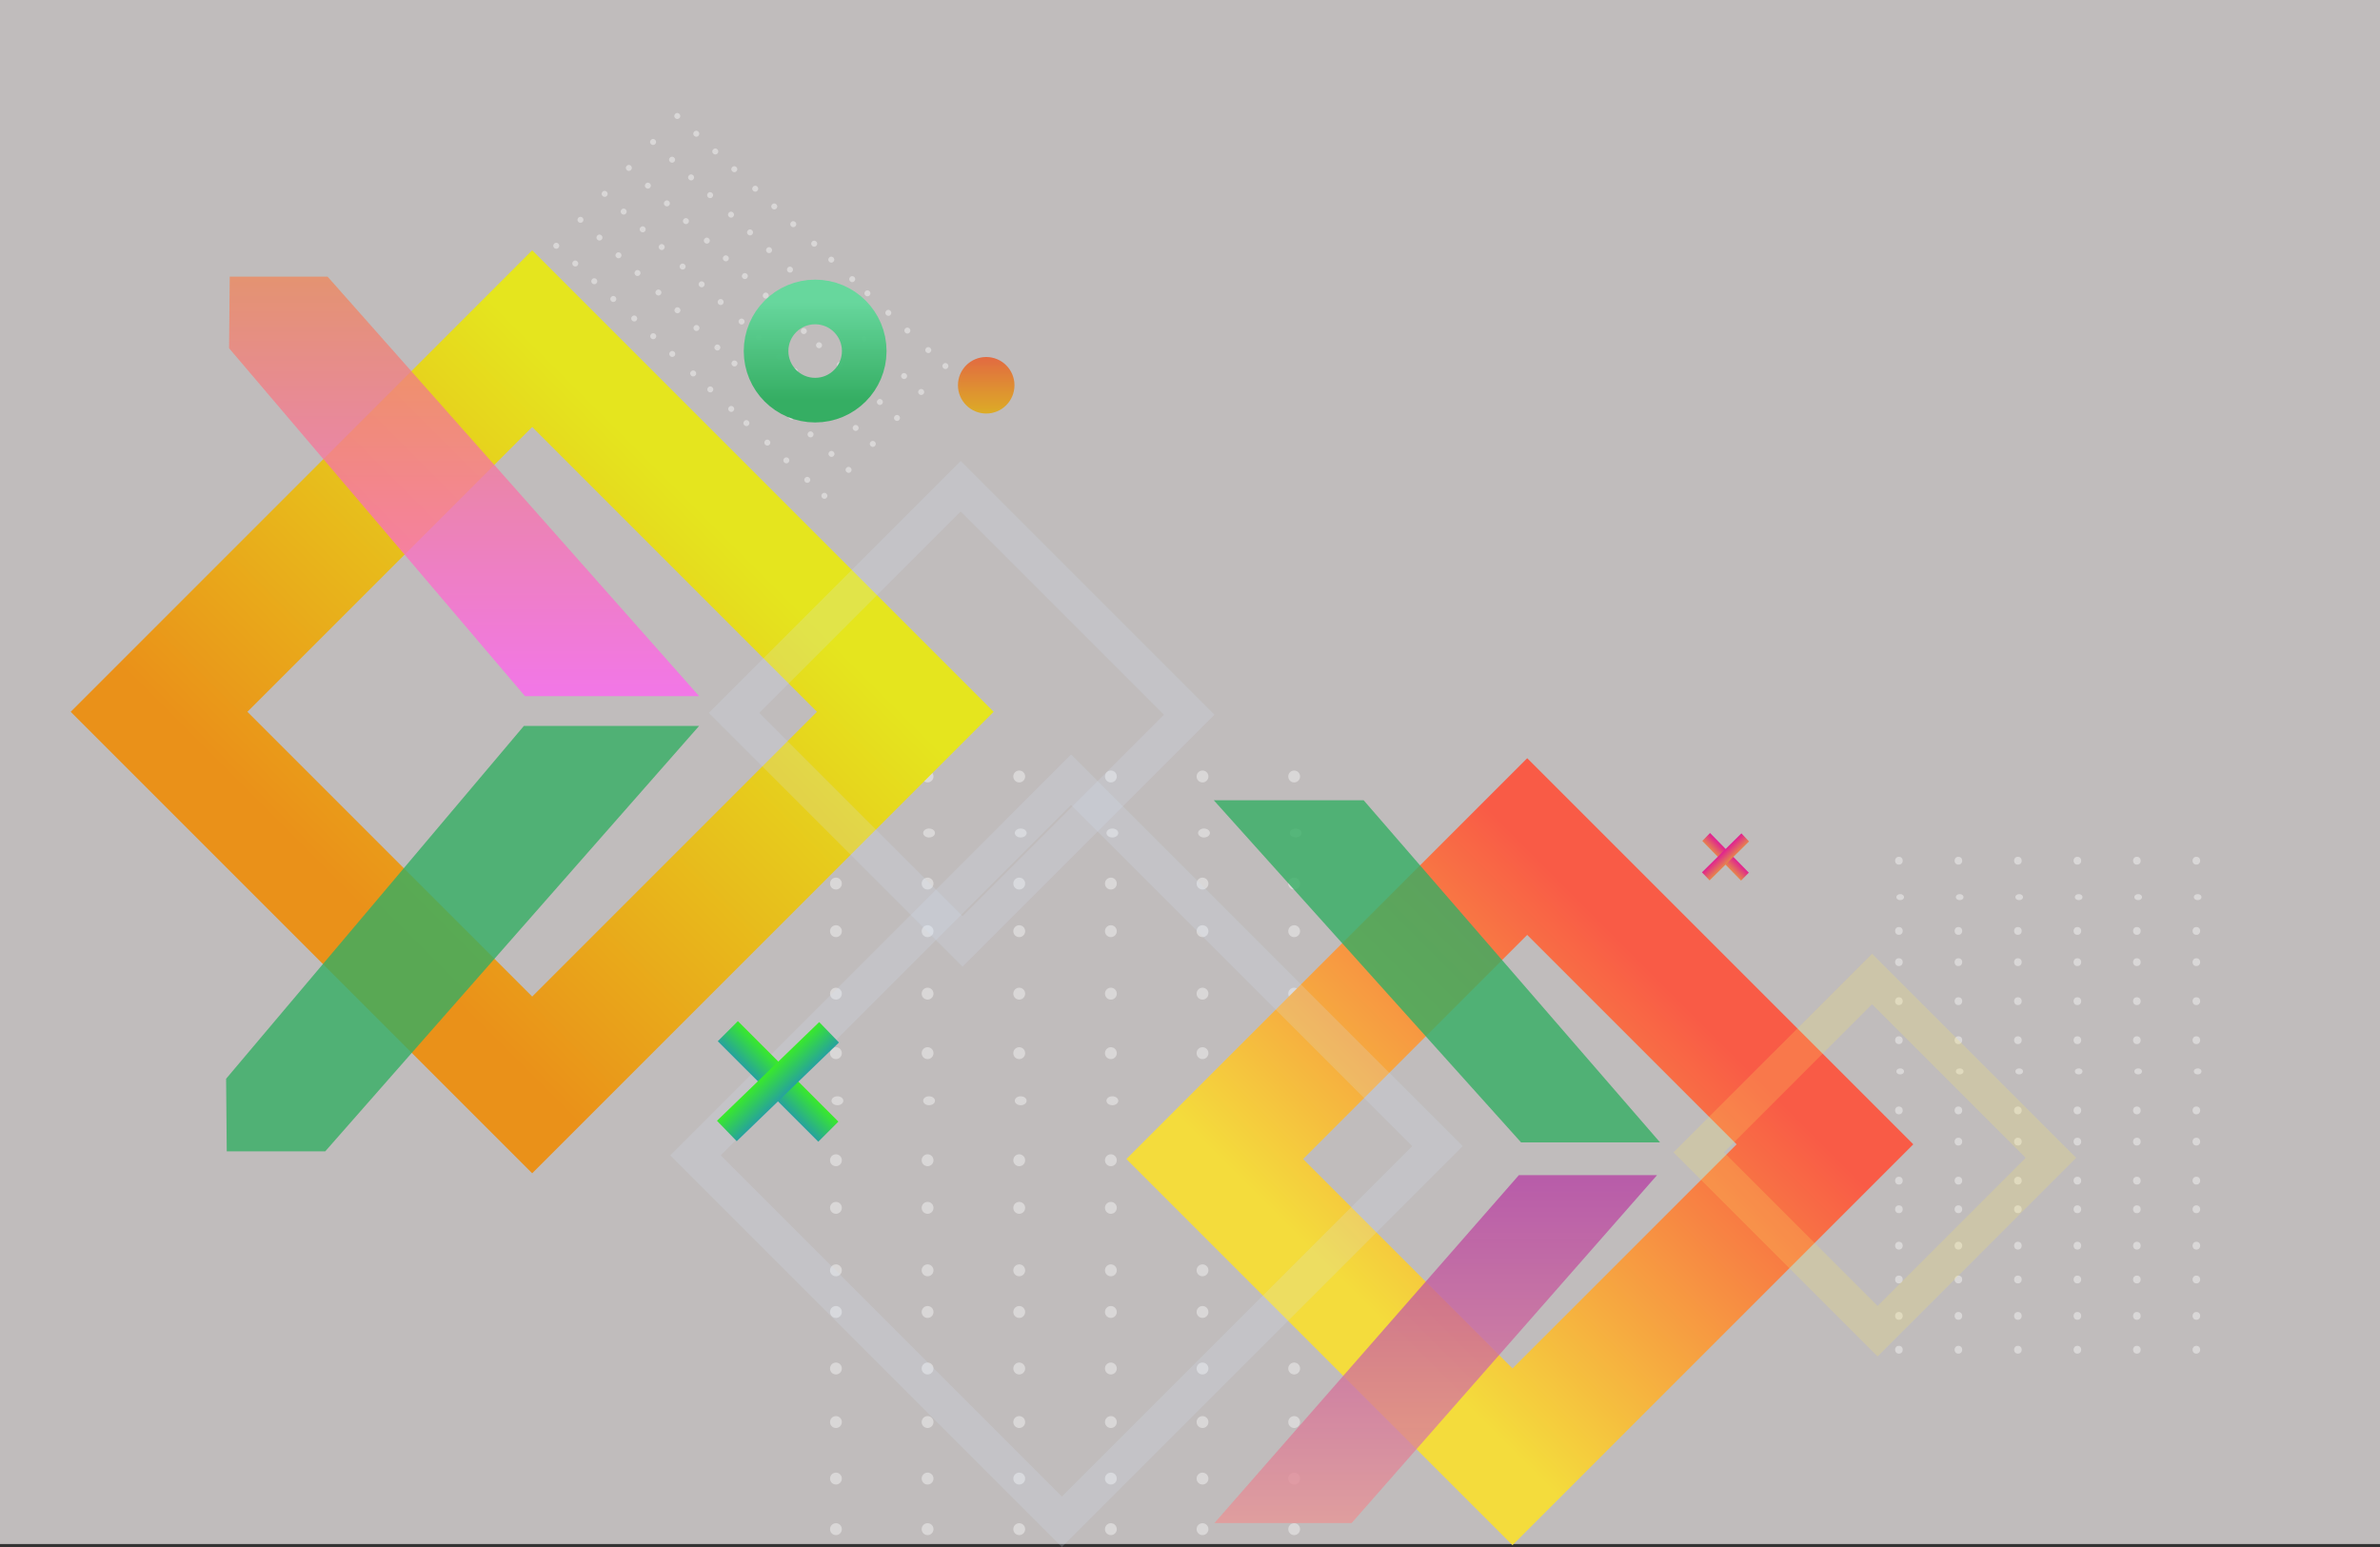 <?xml version="1.0" encoding="UTF-8"?>
<svg width="800px" height="520px" viewBox="0 0 800 520" version="1.1" xmlns="http://www.w3.org/2000/svg" xmlns:xlink="http://www.w3.org/1999/xlink">
    <rect x="0" y="0" width="800" height="520" fill="#333333" stroke="none"/>
    <title>personal_design_grey</title>
    <defs>
        <linearGradient x1="50%" y1="0%" x2="50%" y2="99.377%" id="linearGradient-1">
            <stop stop-color="#65D79C" stop-opacity="0.981" offset="0%"></stop>
            <stop stop-color="#35AE63" offset="100%"></stop>
        </linearGradient>
        <linearGradient x1="50%" y1="0%" x2="50%" y2="100%" id="linearGradient-2">
            <stop stop-color="#E26A41" offset="0%"></stop>
            <stop stop-color="#DCAC26" offset="100%"></stop>
        </linearGradient>
        <linearGradient x1="50%" y1="0%" x2="50%" y2="99.416%" id="linearGradient-3">
            <stop stop-color="#E5E51E" offset="0%"></stop>
            <stop stop-color="#EA9119" offset="100%"></stop>
        </linearGradient>
        <linearGradient x1="50%" y1="0%" x2="50%" y2="99.293%" id="linearGradient-4">
            <stop stop-color="#F95B46" offset="0%"></stop>
            <stop stop-color="#F6AA40" offset="61.637%"></stop>
            <stop stop-color="#F4DC3C" offset="100%"></stop>
        </linearGradient>
        <linearGradient x1="50%" y1="0%" x2="50%" y2="99.701%" id="linearGradient-5">
            <stop stop-color="#ED885E" offset="0%"></stop>
            <stop stop-color="#FF65F1" offset="100%"></stop>
        </linearGradient>
        <linearGradient x1="50%" y1="0%" x2="50%" y2="100%" id="linearGradient-6">
            <stop stop-color="#B542A4" stop-opacity="0.991" offset="0%"></stop>
            <stop stop-color="#E89696" offset="100%"></stop>
        </linearGradient>
        <linearGradient x1="50%" y1="0%" x2="50%" y2="100%" id="linearGradient-7">
            <stop stop-color="#39EA2A" offset="0%"></stop>
            <stop stop-color="#26A29D" offset="100%"></stop>
        </linearGradient>
        <linearGradient x1="50%" y1="0%" x2="50%" y2="100%" id="linearGradient-8">
            <stop stop-color="#39EA2A" offset="0%"></stop>
            <stop stop-color="#26A29D" offset="100%"></stop>
        </linearGradient>
        <linearGradient x1="50%" y1="0%" x2="50%" y2="100%" id="linearGradient-9">
            <stop stop-color="#DF1E94" offset="0%"></stop>
            <stop stop-color="#E6864B" offset="100%"></stop>
        </linearGradient>
        <linearGradient x1="50%" y1="0%" x2="50%" y2="100%" id="linearGradient-10">
            <stop stop-color="#DF1E94" offset="0%"></stop>
            <stop stop-color="#E6864B" offset="100%"></stop>
        </linearGradient>
    </defs>
    <g id="personal_design_grey" stroke="none" stroke-width="1" fill="none" fill-rule="evenodd">
        <g id="Group-2">
            <rect id="Rectangle" fill="#C0BCBC" x="0" y="0" width="800" height="519"></rect>
            <g id="ovals" opacity="0.402" transform="translate(252.379, 102.825) rotate(43) translate(-252.379, -102.825) translate(189.886, 72.234)" fill="#FFFFFF">
                <g id="Group-4" transform="translate(0, 0)">
                    <g id="White-oval" transform="translate(0, 0)">
                        <ellipse id="Oval" cx="0.874" cy="0.77" rx="1" ry="1"></ellipse>
                    </g>
                    <g id="White-oval-Copy" transform="translate(0, 11.928)">
                        <ellipse id="Oval" cx="0.874" cy="0.77" rx="1" ry="1"></ellipse>
                    </g>
                    <g id="White-oval-Copy-2" transform="translate(0, 23.857)">
                        <ellipse id="Oval" cx="0.874" cy="0.77" rx="1" ry="1"></ellipse>
                    </g>
                    <g id="White-oval-Copy-3" transform="translate(0, 35.785)">
                        <ellipse id="Oval" cx="0.874" cy="0.77" rx="1" ry="1"></ellipse>
                    </g>
                    <g id="White-oval-Copy-4" transform="translate(0, 47.713)">
                        <ellipse id="Oval" cx="0.874" cy="0.77" rx="1" ry="1"></ellipse>
                    </g>
                    <g id="White-oval-Copy-5" transform="translate(0, 59.642)">
                        <ellipse id="Oval" cx="0.874" cy="0.77" rx="1" ry="1"></ellipse>
                    </g>
                </g>
                <g id="Group-4-Copy-2" transform="translate(8.74, 0)">
                    <g id="White-oval">
                        <ellipse id="Oval" cx="0.874" cy="0.77" rx="1" ry="1"></ellipse>
                    </g>
                    <g id="White-oval-Copy" transform="translate(0, 11.928)">
                        <ellipse id="Oval" cx="0.874" cy="0.77" rx="1" ry="1"></ellipse>
                    </g>
                    <g id="White-oval-Copy-2" transform="translate(0, 23.857)">
                        <ellipse id="Oval" cx="0.874" cy="0.77" rx="1" ry="1"></ellipse>
                    </g>
                    <g id="White-oval-Copy-3" transform="translate(0, 35.785)">
                        <ellipse id="Oval" cx="0.874" cy="0.77" rx="1" ry="1"></ellipse>
                    </g>
                    <g id="White-oval-Copy-4" transform="translate(0, 47.714)">
                        <ellipse id="Oval" cx="0.874" cy="0.77" rx="1" ry="1"></ellipse>
                    </g>
                    <g id="White-oval-Copy-5" transform="translate(0, 59.642)">
                        <ellipse id="Oval" cx="0.874" cy="0.77" rx="1" ry="1"></ellipse>
                    </g>
                </g>
                <g id="Group-4-Copy-3" transform="translate(17.48, 0)">
                    <g id="White-oval">
                        <ellipse id="Oval" cx="0.874" cy="0.77" rx="1" ry="1"></ellipse>
                    </g>
                    <g id="White-oval-Copy" transform="translate(0, 11.928)">
                        <ellipse id="Oval" cx="0.874" cy="0.77" rx="1" ry="1"></ellipse>
                    </g>
                    <g id="White-oval-Copy-2" transform="translate(0, 23.857)">
                        <ellipse id="Oval" cx="0.874" cy="0.77" rx="1" ry="1"></ellipse>
                    </g>
                    <g id="White-oval-Copy-3" transform="translate(0, 35.785)">
                        <ellipse id="Oval" cx="0.874" cy="0.77" rx="1" ry="1"></ellipse>
                    </g>
                    <g id="White-oval-Copy-4" transform="translate(0, 47.714)">
                        <ellipse id="Oval" cx="0.874" cy="0.77" rx="1" ry="1"></ellipse>
                    </g>
                    <g id="White-oval-Copy-5" transform="translate(0, 59.642)">
                        <ellipse id="Oval" cx="0.874" cy="0.77" rx="1" ry="1"></ellipse>
                    </g>
                </g>
                <g id="Group-4-Copy-4" transform="translate(26.221, 0)">
                    <g id="White-oval" transform="translate(0, 0)">
                        <ellipse id="Oval" cx="0.874" cy="0.77" rx="1" ry="1"></ellipse>
                    </g>
                    <g id="White-oval-Copy" transform="translate(0, 11.928)">
                        <ellipse id="Oval" cx="0.874" cy="0.77" rx="1" ry="1"></ellipse>
                    </g>
                    <g id="White-oval-Copy-2" transform="translate(0, 23.857)">
                        <ellipse id="Oval" cx="0.874" cy="0.77" rx="1" ry="1"></ellipse>
                    </g>
                    <g id="White-oval-Copy-3" transform="translate(0, 35.785)">
                        <ellipse id="Oval" cx="0.874" cy="0.77" rx="1" ry="1"></ellipse>
                    </g>
                    <g id="White-oval-Copy-4" transform="translate(0, 47.713)">
                        <ellipse id="Oval" cx="0.874" cy="0.77" rx="1" ry="1"></ellipse>
                    </g>
                    <g id="White-oval-Copy-5" transform="translate(0, 59.642)">
                        <ellipse id="Oval" cx="0.874" cy="0.77" rx="1" ry="1"></ellipse>
                    </g>
                </g>
                <g id="Group-4-Copy-5" transform="translate(35.835, 0)">
                    <g id="White-oval">
                        <ellipse id="Oval" cx="0.874" cy="0.77" rx="1" ry="1"></ellipse>
                    </g>
                    <g id="White-oval-Copy" transform="translate(0, 11.928)">
                        <ellipse id="Oval" cx="0.874" cy="0.77" rx="1" ry="1"></ellipse>
                    </g>
                    <g id="White-oval-Copy-2" transform="translate(0, 23.857)">
                        <ellipse id="Oval" cx="0.874" cy="0.77" rx="1" ry="1"></ellipse>
                    </g>
                    <g id="White-oval-Copy-3" transform="translate(0, 35.785)">
                        <ellipse id="Oval" cx="0.874" cy="0.77" rx="1" ry="1"></ellipse>
                    </g>
                    <g id="White-oval-Copy-4" transform="translate(0, 47.713)">
                        <ellipse id="Oval" cx="0.874" cy="0.77" rx="1" ry="1"></ellipse>
                    </g>
                    <g id="White-oval-Copy-5" transform="translate(0, 59.642)">
                        <ellipse id="Oval" cx="0.874" cy="0.77" rx="1" ry="1"></ellipse>
                    </g>
                </g>
                <g id="Group-4-Copy-6" transform="translate(44.575, 0)">
                    <g id="White-oval">
                        <ellipse id="Oval" cx="0.874" cy="0.77" rx="1" ry="1"></ellipse>
                    </g>
                    <g id="White-oval-Copy" transform="translate(-0, 11.928)">
                        <ellipse id="Oval" cx="0.874" cy="0.77" rx="1" ry="1"></ellipse>
                    </g>
                    <g id="White-oval-Copy-2" transform="translate(0, 23.857)">
                        <ellipse id="Oval" cx="0.874" cy="0.77" rx="1" ry="1"></ellipse>
                    </g>
                    <g id="White-oval-Copy-3" transform="translate(0, 35.785)">
                        <ellipse id="Oval" cx="0.874" cy="0.77" rx="1" ry="1"></ellipse>
                    </g>
                    <g id="White-oval-Copy-4" transform="translate(0, 47.713)">
                        <ellipse id="Oval" cx="0.874" cy="0.77" rx="1" ry="1"></ellipse>
                    </g>
                    <g id="White-oval-Copy-5" transform="translate(0, 59.642)">
                        <ellipse id="Oval" cx="0.874" cy="0.77" rx="1" ry="1"></ellipse>
                    </g>
                </g>
                <g id="Group-4-Copy-7" transform="translate(53.315, 0)">
                    <g id="White-oval">
                        <ellipse id="Oval" cx="0.874" cy="0.77" rx="1" ry="1"></ellipse>
                    </g>
                    <g id="White-oval-Copy" transform="translate(-0, 11.928)">
                        <ellipse id="Oval" cx="0.874" cy="0.77" rx="1" ry="1"></ellipse>
                    </g>
                    <g id="White-oval-Copy-2" transform="translate(-0, 23.857)">
                        <ellipse id="Oval" cx="0.874" cy="0.77" rx="1" ry="1"></ellipse>
                    </g>
                    <g id="White-oval-Copy-3" transform="translate(0, 35.785)">
                        <ellipse id="Oval" cx="0.874" cy="0.77" rx="1" ry="1"></ellipse>
                    </g>
                    <g id="White-oval-Copy-4" transform="translate(-0, 47.714)">
                        <ellipse id="Oval" cx="0.874" cy="0.77" rx="1" ry="1"></ellipse>
                    </g>
                    <g id="White-oval-Copy-5" transform="translate(0, 59.642)">
                        <ellipse id="Oval" cx="0.874" cy="0.77" rx="1" ry="1"></ellipse>
                    </g>
                </g>
                <g id="Group-4-Copy-8" transform="translate(62.929, 0)">
                    <g id="White-oval">
                        <ellipse id="Oval" cx="0.874" cy="0.77" rx="1" ry="1"></ellipse>
                    </g>
                    <g id="White-oval-Copy" transform="translate(0, 11.928)">
                        <ellipse id="Oval" cx="0.874" cy="0.77" rx="1" ry="1"></ellipse>
                    </g>
                    <g id="White-oval-Copy-2" transform="translate(0, 23.857)">
                        <ellipse id="Oval" cx="0.874" cy="0.77" rx="1" ry="1"></ellipse>
                    </g>
                    <g id="White-oval-Copy-3" transform="translate(0, 35.785)">
                        <ellipse id="Oval" cx="0.874" cy="0.77" rx="1" ry="1"></ellipse>
                    </g>
                    <g id="White-oval-Copy-4" transform="translate(0, 47.713)">
                        <ellipse id="Oval" cx="0.874" cy="0.77" rx="1" ry="1"></ellipse>
                    </g>
                    <g id="White-oval-Copy-5" transform="translate(0, 59.642)">
                        <ellipse id="Oval" cx="0.874" cy="0.77" rx="1" ry="1"></ellipse>
                    </g>
                </g>
                <g id="Group-4-Copy-9" transform="translate(70.796, 0)">
                    <g id="White-oval" transform="translate(0, 0)">
                        <ellipse id="Oval" cx="0.874" cy="0.77" rx="1" ry="1"></ellipse>
                    </g>
                    <g id="White-oval-Copy" transform="translate(0, 11.928)">
                        <ellipse id="Oval" cx="0.874" cy="0.77" rx="1" ry="1"></ellipse>
                    </g>
                    <g id="White-oval-Copy-2" transform="translate(0, 23.857)">
                        <ellipse id="Oval" cx="0.874" cy="0.77" rx="1" ry="1"></ellipse>
                    </g>
                    <g id="White-oval-Copy-3" transform="translate(0, 35.785)">
                        <ellipse id="Oval" cx="0.874" cy="0.77" rx="1" ry="1"></ellipse>
                    </g>
                    <g id="White-oval-Copy-4" transform="translate(0, 47.713)">
                        <ellipse id="Oval" cx="0.874" cy="0.77" rx="1" ry="1"></ellipse>
                    </g>
                    <g id="White-oval-Copy-5" transform="translate(0, 59.642)">
                        <ellipse id="Oval" cx="0.874" cy="0.77" rx="1" ry="1"></ellipse>
                    </g>
                </g>
                <g id="Group-4-Copy-10" transform="translate(80.41, 0)">
                    <g id="White-oval">
                        <ellipse id="Oval" cx="0.874" cy="0.77" rx="1" ry="1"></ellipse>
                    </g>
                    <g id="White-oval-Copy" transform="translate(0, 11.928)">
                        <ellipse id="Oval" cx="0.874" cy="0.77" rx="1" ry="1"></ellipse>
                    </g>
                    <g id="White-oval-Copy-2" transform="translate(0, 23.857)">
                        <ellipse id="Oval" cx="0.874" cy="0.77" rx="1" ry="1"></ellipse>
                    </g>
                    <g id="White-oval-Copy-3" transform="translate(0, 35.785)">
                        <ellipse id="Oval" cx="0.874" cy="0.77" rx="1" ry="1"></ellipse>
                    </g>
                    <g id="White-oval-Copy-4" transform="translate(0, 47.713)">
                        <ellipse id="Oval" cx="0.874" cy="0.77" rx="1" ry="1"></ellipse>
                    </g>
                    <g id="White-oval-Copy-5" transform="translate(0, 59.642)">
                        <ellipse id="Oval" cx="0.874" cy="0.77" rx="1" ry="1"></ellipse>
                    </g>
                </g>
                <g id="Group-4-Copy-11" transform="translate(87.402, 0)">
                    <g id="White-oval">
                        <ellipse id="Oval" cx="0.874" cy="0.77" rx="1" ry="1"></ellipse>
                    </g>
                    <g id="White-oval-Copy" transform="translate(0, 11.928)">
                        <ellipse id="Oval" cx="0.874" cy="0.77" rx="1" ry="1"></ellipse>
                    </g>
                    <g id="White-oval-Copy-2" transform="translate(0, 23.857)">
                        <ellipse id="Oval" cx="0.874" cy="0.77" rx="1" ry="1"></ellipse>
                    </g>
                    <g id="White-oval-Copy-3" transform="translate(0, 35.785)">
                        <ellipse id="Oval" cx="0.874" cy="0.77" rx="1" ry="1"></ellipse>
                    </g>
                    <g id="White-oval-Copy-4" transform="translate(0, 47.714)">
                        <ellipse id="Oval" cx="0.874" cy="0.77" rx="1" ry="1"></ellipse>
                    </g>
                    <g id="White-oval-Copy-5" transform="translate(0, 59.642)">
                        <ellipse id="Oval" cx="0.874" cy="0.77" rx="1" ry="1"></ellipse>
                    </g>
                </g>
                <g id="Group-4-Copy-12" transform="translate(97.016, 0)">
                    <g id="White-oval">
                        <ellipse id="Oval" cx="0.874" cy="0.77" rx="1" ry="1"></ellipse>
                    </g>
                    <g id="White-oval-Copy" transform="translate(0, 11.928)">
                        <ellipse id="Oval" cx="0.874" cy="0.77" rx="1" ry="1"></ellipse>
                    </g>
                    <g id="White-oval-Copy-2" transform="translate(0, 23.857)">
                        <ellipse id="Oval" cx="0.874" cy="0.77" rx="1" ry="1"></ellipse>
                    </g>
                    <g id="White-oval-Copy-3" transform="translate(0, 35.785)">
                        <ellipse id="Oval" cx="0.874" cy="0.77" rx="1" ry="1"></ellipse>
                    </g>
                    <g id="White-oval-Copy-4" transform="translate(0, 47.714)">
                        <ellipse id="Oval" cx="0.874" cy="0.77" rx="1" ry="1"></ellipse>
                    </g>
                    <g id="White-oval-Copy-5" transform="translate(0, 59.642)">
                        <ellipse id="Oval" cx="0.874" cy="0.77" rx="1" ry="1"></ellipse>
                    </g>
                </g>
                <g id="Group-4-Copy-13" transform="translate(105.756, 0)">
                    <g id="White-oval">
                        <ellipse id="Oval" cx="0.874" cy="0.77" rx="1" ry="1"></ellipse>
                    </g>
                    <g id="White-oval-Copy" transform="translate(0, 11.928)">
                        <ellipse id="Oval" cx="0.874" cy="0.77" rx="1" ry="1"></ellipse>
                    </g>
                    <g id="White-oval-Copy-2" transform="translate(0, 23.857)">
                        <ellipse id="Oval" cx="0.874" cy="0.77" rx="1" ry="1"></ellipse>
                    </g>
                    <g id="White-oval-Copy-3" transform="translate(0, 35.785)">
                        <ellipse id="Oval" cx="0.874" cy="0.77" rx="1" ry="1"></ellipse>
                    </g>
                    <g id="White-oval-Copy-4" transform="translate(0, 47.714)">
                        <ellipse id="Oval" cx="0.874" cy="0.77" rx="1" ry="1"></ellipse>
                    </g>
                    <g id="White-oval-Copy-5" transform="translate(0, 59.642)">
                        <ellipse id="Oval" cx="0.874" cy="0.77" rx="1" ry="1"></ellipse>
                    </g>
                </g>
                <g id="Group-4-Copy-14" transform="translate(115.371, 0)">
                    <g id="White-oval">
                        <ellipse id="Oval" cx="0.874" cy="0.77" rx="1" ry="1"></ellipse>
                    </g>
                    <g id="White-oval-Copy" transform="translate(0, 11.928)">
                        <ellipse id="Oval" cx="0.874" cy="0.77" rx="1" ry="1"></ellipse>
                    </g>
                    <g id="White-oval-Copy-2" transform="translate(0, 23.857)">
                        <ellipse id="Oval" cx="0.874" cy="0.77" rx="1" ry="1"></ellipse>
                    </g>
                    <g id="White-oval-Copy-3" transform="translate(0, 35.785)">
                        <ellipse id="Oval" cx="0.874" cy="0.77" rx="1" ry="1"></ellipse>
                    </g>
                    <g id="White-oval-Copy-4" transform="translate(0, 47.714)">
                        <ellipse id="Oval" cx="0.874" cy="0.77" rx="1" ry="1"></ellipse>
                    </g>
                    <g id="White-oval-Copy-5" transform="translate(0, 59.642)">
                        <ellipse id="Oval" cx="0.874" cy="0.77" rx="1" ry="1"></ellipse>
                    </g>
                </g>
                <g id="Group-4-Copy-15" transform="translate(123.237, 0)">
                    <g id="White-oval">
                        <ellipse id="Oval" cx="0.874" cy="0.77" rx="1" ry="1"></ellipse>
                    </g>
                    <g id="White-oval-Copy" transform="translate(0, 11.928)">
                        <ellipse id="Oval" cx="0.874" cy="0.77" rx="1" ry="1"></ellipse>
                    </g>
                    <g id="White-oval-Copy-2" transform="translate(0, 23.857)">
                        <ellipse id="Oval" cx="0.874" cy="0.77" rx="1" ry="1"></ellipse>
                    </g>
                    <g id="White-oval-Copy-3" transform="translate(0, 35.785)">
                        <ellipse id="Oval" cx="0.874" cy="0.77" rx="1" ry="1"></ellipse>
                    </g>
                    <g id="White-oval-Copy-4" transform="translate(0, 47.714)">
                        <ellipse id="Oval" cx="0.874" cy="0.77" rx="1" ry="1"></ellipse>
                    </g>
                    <g id="White-oval-Copy-5" transform="translate(0, 59.642)">
                        <ellipse id="Oval" cx="0.874" cy="0.77" rx="1" ry="1"></ellipse>
                    </g>
                </g>
            </g>
            <g id="ovals-copy" opacity="0.404" transform="translate(688.5, 371.5) rotate(90) translate(-688.5, -371.5) translate(605, 320)" fill="#FFFFFF">
                <g id="Group-4" transform="translate(-0, 0.435)">
                    <g id="White-oval">
                        <ellipse id="Oval" cx="1.312" cy="1.291" rx="1.312" ry="1.291"></ellipse>
                    </g>
                    <g id="White-oval-Copy" transform="translate(0, 19.997)">
                        <ellipse id="Oval" cx="1.312" cy="1.291" rx="1.312" ry="1.291"></ellipse>
                    </g>
                    <g id="White-oval-Copy-2" transform="translate(0, 39.994)">
                        <ellipse id="Oval" cx="1.312" cy="1.291" rx="1.312" ry="1.291"></ellipse>
                    </g>
                    <g id="White-oval-Copy-3" transform="translate(0, 59.99)">
                        <ellipse id="Oval" cx="1.312" cy="1.291" rx="1.312" ry="1.291"></ellipse>
                    </g>
                    <g id="White-oval-Copy-4" transform="translate(0, 79.987)">
                        <ellipse id="Oval" cx="1.312" cy="1.291" rx="1.312" ry="1.291"></ellipse>
                    </g>
                    <g id="White-oval-Copy-5" transform="translate(0, 99.984)">
                        <ellipse id="Oval" cx="1.312" cy="1.291" rx="1.312" ry="1.291"></ellipse>
                    </g>
                </g>
                <g id="Group-4-Copy-2" transform="translate(12.678, 0)">
                    <g id="White-oval">
                        <ellipse id="Oval" cx="0.874" cy="1.29" rx="1" ry="1.29"></ellipse>
                    </g>
                    <g id="White-oval-Copy" transform="translate(0, 19.997)">
                        <ellipse id="Oval" cx="0.874" cy="1.29" rx="1" ry="1.29"></ellipse>
                    </g>
                    <g id="White-oval-Copy-2" transform="translate(0, 39.994)">
                        <ellipse id="Oval" cx="0.874" cy="1.29" rx="1" ry="1.29"></ellipse>
                    </g>
                    <g id="White-oval-Copy-3" transform="translate(0, 59.991)">
                        <ellipse id="Oval" cx="0.874" cy="1.29" rx="1" ry="1.29"></ellipse>
                    </g>
                    <g id="White-oval-Copy-4" transform="translate(0, 79.988)">
                        <ellipse id="Oval" cx="0.874" cy="1.29" rx="1" ry="1.29"></ellipse>
                    </g>
                    <g id="White-oval-Copy-5" transform="translate(0, 99.985)">
                        <ellipse id="Oval" cx="0.874" cy="1.29" rx="1" ry="1.29"></ellipse>
                    </g>
                </g>
                <g id="Group-4-Copy-3" transform="translate(23.607, 0.435)">
                    <g id="White-oval">
                        <ellipse id="Oval" cx="1.312" cy="1.29" rx="1.312" ry="1.29"></ellipse>
                    </g>
                    <g id="White-oval-Copy" transform="translate(0, 19.997)">
                        <ellipse id="Oval" cx="1.312" cy="1.29" rx="1.312" ry="1.29"></ellipse>
                    </g>
                    <g id="White-oval-Copy-2" transform="translate(0, 39.994)">
                        <ellipse id="Oval" cx="1.312" cy="1.29" rx="1.312" ry="1.29"></ellipse>
                    </g>
                    <g id="White-oval-Copy-3" transform="translate(0, 59.991)">
                        <ellipse id="Oval" cx="1.312" cy="1.29" rx="1.312" ry="1.29"></ellipse>
                    </g>
                    <g id="White-oval-Copy-4" transform="translate(0, 79.988)">
                        <ellipse id="Oval" cx="1.312" cy="1.29" rx="1.312" ry="1.29"></ellipse>
                    </g>
                    <g id="White-oval-Copy-5" transform="translate(0, 99.985)">
                        <ellipse id="Oval" cx="1.312" cy="1.29" rx="1.312" ry="1.29"></ellipse>
                    </g>
                </g>
                <g id="Group-4-Copy-4" transform="translate(34.099, 0.435)">
                    <g id="White-oval">
                        <ellipse id="Oval" cx="1.312" cy="1.291" rx="1.312" ry="1.291"></ellipse>
                    </g>
                    <g id="White-oval-Copy" transform="translate(0, 19.997)">
                        <ellipse id="Oval" cx="1.312" cy="1.291" rx="1.312" ry="1.291"></ellipse>
                    </g>
                    <g id="White-oval-Copy-2" transform="translate(0, 39.994)">
                        <ellipse id="Oval" cx="1.312" cy="1.291" rx="1.312" ry="1.291"></ellipse>
                    </g>
                    <g id="White-oval-Copy-3" transform="translate(0, 59.99)">
                        <ellipse id="Oval" cx="1.312" cy="1.291" rx="1.312" ry="1.291"></ellipse>
                    </g>
                    <g id="White-oval-Copy-4" transform="translate(0, 79.987)">
                        <ellipse id="Oval" cx="1.312" cy="1.291" rx="1.312" ry="1.291"></ellipse>
                    </g>
                    <g id="White-oval-Copy-5" transform="translate(0, 99.984)">
                        <ellipse id="Oval" cx="1.312" cy="1.291" rx="1.312" ry="1.291"></ellipse>
                    </g>
                </g>
                <g id="Group-4-Copy-5" transform="translate(47.215, 0.435)">
                    <g id="White-oval">
                        <ellipse id="Oval" cx="1.312" cy="1.291" rx="1.312" ry="1.291"></ellipse>
                    </g>
                    <g id="White-oval-Copy" transform="translate(0, 19.997)">
                        <ellipse id="Oval" cx="1.312" cy="1.291" rx="1.312" ry="1.291"></ellipse>
                    </g>
                    <g id="White-oval-Copy-2" transform="translate(0, 39.994)">
                        <ellipse id="Oval" cx="1.312" cy="1.291" rx="1.312" ry="1.291"></ellipse>
                    </g>
                    <g id="White-oval-Copy-3" transform="translate(0, 59.99)">
                        <ellipse id="Oval" cx="1.312" cy="1.291" rx="1.312" ry="1.291"></ellipse>
                    </g>
                    <g id="White-oval-Copy-4" transform="translate(0, 79.987)">
                        <ellipse id="Oval" cx="1.312" cy="1.291" rx="1.312" ry="1.291"></ellipse>
                    </g>
                    <g id="White-oval-Copy-5" transform="translate(0, 99.984)">
                        <ellipse id="Oval" cx="1.312" cy="1.291" rx="1.312" ry="1.291"></ellipse>
                    </g>
                </g>
                <g id="Group-4-Copy-6" transform="translate(60.33, 0.435)">
                    <g id="White-oval">
                        <ellipse id="Oval" cx="1.312" cy="1.291" rx="1.312" ry="1.291"></ellipse>
                    </g>
                    <g id="White-oval-Copy" transform="translate(0, 19.997)">
                        <ellipse id="Oval" cx="1.312" cy="1.291" rx="1.312" ry="1.291"></ellipse>
                    </g>
                    <g id="White-oval-Copy-2" transform="translate(0, 39.994)">
                        <ellipse id="Oval" cx="1.312" cy="1.291" rx="1.312" ry="1.291"></ellipse>
                    </g>
                    <g id="White-oval-Copy-3" transform="translate(0, 59.99)">
                        <ellipse id="Oval" cx="1.312" cy="1.291" rx="1.312" ry="1.291"></ellipse>
                    </g>
                    <g id="White-oval-Copy-4" transform="translate(0, 79.987)">
                        <ellipse id="Oval" cx="1.312" cy="1.291" rx="1.312" ry="1.291"></ellipse>
                    </g>
                    <g id="White-oval-Copy-5" transform="translate(0, 99.984)">
                        <ellipse id="Oval" cx="1.312" cy="1.291" rx="1.312" ry="1.291"></ellipse>
                    </g>
                </g>
                <g id="Group-4-Copy-7" transform="translate(71.259, 0)">
                    <g id="White-oval">
                        <ellipse id="Oval" cx="0.874" cy="1.29" rx="1" ry="1.29"></ellipse>
                    </g>
                    <g id="White-oval-Copy" transform="translate(0, 19.997)">
                        <ellipse id="Oval" cx="0.874" cy="1.29" rx="1" ry="1.29"></ellipse>
                    </g>
                    <g id="White-oval-Copy-2" transform="translate(0, 39.994)">
                        <ellipse id="Oval" cx="0.874" cy="1.29" rx="1" ry="1.29"></ellipse>
                    </g>
                    <g id="White-oval-Copy-3" transform="translate(0, 59.991)">
                        <ellipse id="Oval" cx="0.874" cy="1.29" rx="1" ry="1.29"></ellipse>
                    </g>
                    <g id="White-oval-Copy-4" transform="translate(0, 79.988)">
                        <ellipse id="Oval" cx="0.874" cy="1.29" rx="1" ry="1.29"></ellipse>
                    </g>
                    <g id="White-oval-Copy-5" transform="translate(0, 99.985)">
                        <ellipse id="Oval" cx="0.874" cy="1.29" rx="1" ry="1.29"></ellipse>
                    </g>
                </g>
                <g id="Group-4-Copy-8" transform="translate(83.937, 0.435)">
                    <g id="White-oval">
                        <ellipse id="Oval" cx="1.312" cy="1.291" rx="1.312" ry="1.291"></ellipse>
                    </g>
                    <g id="White-oval-Copy" transform="translate(0, 19.997)">
                        <ellipse id="Oval" cx="1.312" cy="1.291" rx="1.312" ry="1.291"></ellipse>
                    </g>
                    <g id="White-oval-Copy-2" transform="translate(0, 39.994)">
                        <ellipse id="Oval" cx="1.312" cy="1.291" rx="1.312" ry="1.291"></ellipse>
                    </g>
                    <g id="White-oval-Copy-3" transform="translate(0, 59.99)">
                        <ellipse id="Oval" cx="1.312" cy="1.291" rx="1.312" ry="1.291"></ellipse>
                    </g>
                    <g id="White-oval-Copy-4" transform="translate(0, 79.987)">
                        <ellipse id="Oval" cx="1.312" cy="1.291" rx="1.312" ry="1.291"></ellipse>
                    </g>
                    <g id="White-oval-Copy-5" transform="translate(0, 99.984)">
                        <ellipse id="Oval" cx="1.312" cy="1.291" rx="1.312" ry="1.291"></ellipse>
                    </g>
                </g>
                <g id="Group-4-Copy-9" transform="translate(94.429, 0.435)">
                    <g id="White-oval">
                        <ellipse id="Oval" cx="1.312" cy="1.291" rx="1.312" ry="1.291"></ellipse>
                    </g>
                    <g id="White-oval-Copy" transform="translate(0, 19.997)">
                        <ellipse id="Oval" cx="1.312" cy="1.291" rx="1.312" ry="1.291"></ellipse>
                    </g>
                    <g id="White-oval-Copy-2" transform="translate(0, 39.994)">
                        <ellipse id="Oval" cx="1.312" cy="1.291" rx="1.312" ry="1.291"></ellipse>
                    </g>
                    <g id="White-oval-Copy-3" transform="translate(0, 59.99)">
                        <ellipse id="Oval" cx="1.312" cy="1.291" rx="1.312" ry="1.291"></ellipse>
                    </g>
                    <g id="White-oval-Copy-4" transform="translate(0, 79.987)">
                        <ellipse id="Oval" cx="1.312" cy="1.291" rx="1.312" ry="1.291"></ellipse>
                    </g>
                    <g id="White-oval-Copy-5" transform="translate(0, 99.984)">
                        <ellipse id="Oval" cx="1.312" cy="1.291" rx="1.312" ry="1.291"></ellipse>
                    </g>
                </g>
                <g id="Group-4-Copy-10" transform="translate(107.545, 0.435)">
                    <g id="White-oval">
                        <ellipse id="Oval" cx="1.312" cy="1.291" rx="1.312" ry="1.291"></ellipse>
                    </g>
                    <g id="White-oval-Copy" transform="translate(0, 19.997)">
                        <ellipse id="Oval" cx="1.312" cy="1.291" rx="1.312" ry="1.291"></ellipse>
                    </g>
                    <g id="White-oval-Copy-2" transform="translate(0, 39.994)">
                        <ellipse id="Oval" cx="1.312" cy="1.291" rx="1.312" ry="1.291"></ellipse>
                    </g>
                    <g id="White-oval-Copy-3" transform="translate(0, 59.99)">
                        <ellipse id="Oval" cx="1.312" cy="1.291" rx="1.312" ry="1.291"></ellipse>
                    </g>
                    <g id="White-oval-Copy-4" transform="translate(0, 79.987)">
                        <ellipse id="Oval" cx="1.312" cy="1.291" rx="1.312" ry="1.291"></ellipse>
                    </g>
                    <g id="White-oval-Copy-5" transform="translate(0, 99.984)">
                        <ellipse id="Oval" cx="1.312" cy="1.291" rx="1.312" ry="1.291"></ellipse>
                    </g>
                </g>
                <g id="Group-4-Copy-11" transform="translate(117.162, 0.435)">
                    <g id="White-oval">
                        <ellipse id="Oval" cx="1.312" cy="1.29" rx="1.312" ry="1.29"></ellipse>
                    </g>
                    <g id="White-oval-Copy" transform="translate(0, 19.997)">
                        <ellipse id="Oval" cx="1.312" cy="1.29" rx="1.312" ry="1.29"></ellipse>
                    </g>
                    <g id="White-oval-Copy-2" transform="translate(0, 39.994)">
                        <ellipse id="Oval" cx="1.312" cy="1.29" rx="1.312" ry="1.29"></ellipse>
                    </g>
                    <g id="White-oval-Copy-3" transform="translate(0, 59.991)">
                        <ellipse id="Oval" cx="1.312" cy="1.29" rx="1.312" ry="1.29"></ellipse>
                    </g>
                    <g id="White-oval-Copy-4" transform="translate(0, 79.988)">
                        <ellipse id="Oval" cx="1.312" cy="1.29" rx="1.312" ry="1.29"></ellipse>
                    </g>
                    <g id="White-oval-Copy-5" transform="translate(0, 99.985)">
                        <ellipse id="Oval" cx="1.312" cy="1.29" rx="1.312" ry="1.29"></ellipse>
                    </g>
                </g>
                <g id="Group-4-Copy-12" transform="translate(129.403, 0.435)">
                    <g id="White-oval">
                        <ellipse id="Oval" cx="1.312" cy="1.29" rx="1.312" ry="1.29"></ellipse>
                    </g>
                    <g id="White-oval-Copy" transform="translate(0, 19.997)">
                        <ellipse id="Oval" cx="1.312" cy="1.29" rx="1.312" ry="1.29"></ellipse>
                    </g>
                    <g id="White-oval-Copy-2" transform="translate(0, 39.994)">
                        <ellipse id="Oval" cx="1.312" cy="1.29" rx="1.312" ry="1.29"></ellipse>
                    </g>
                    <g id="White-oval-Copy-3" transform="translate(0, 59.991)">
                        <ellipse id="Oval" cx="1.312" cy="1.29" rx="1.312" ry="1.29"></ellipse>
                    </g>
                    <g id="White-oval-Copy-4" transform="translate(0, 79.988)">
                        <ellipse id="Oval" cx="1.312" cy="1.29" rx="1.312" ry="1.29"></ellipse>
                    </g>
                    <g id="White-oval-Copy-5" transform="translate(0, 99.985)">
                        <ellipse id="Oval" cx="1.312" cy="1.29" rx="1.312" ry="1.29"></ellipse>
                    </g>
                </g>
                <g id="Group-4-Copy-13" transform="translate(140.77, 0.435)">
                    <g id="White-oval">
                        <ellipse id="Oval" cx="1.312" cy="1.29" rx="1.312" ry="1.29"></ellipse>
                    </g>
                    <g id="White-oval-Copy" transform="translate(0, 19.997)">
                        <ellipse id="Oval" cx="1.312" cy="1.29" rx="1.312" ry="1.29"></ellipse>
                    </g>
                    <g id="White-oval-Copy-2" transform="translate(0, 39.994)">
                        <ellipse id="Oval" cx="1.312" cy="1.29" rx="1.312" ry="1.29"></ellipse>
                    </g>
                    <g id="White-oval-Copy-3" transform="translate(0, 59.991)">
                        <ellipse id="Oval" cx="1.312" cy="1.29" rx="1.312" ry="1.29"></ellipse>
                    </g>
                    <g id="White-oval-Copy-4" transform="translate(0, 79.988)">
                        <ellipse id="Oval" cx="1.312" cy="1.29" rx="1.312" ry="1.29"></ellipse>
                    </g>
                    <g id="White-oval-Copy-5" transform="translate(0, 99.985)">
                        <ellipse id="Oval" cx="1.312" cy="1.29" rx="1.312" ry="1.29"></ellipse>
                    </g>
                </g>
                <g id="Group-4-Copy-14" transform="translate(153.01, 0.435)">
                    <g id="White-oval">
                        <ellipse id="Oval" cx="1.312" cy="1.29" rx="1.312" ry="1.29"></ellipse>
                    </g>
                    <g id="White-oval-Copy" transform="translate(0, 19.997)">
                        <ellipse id="Oval" cx="1.312" cy="1.29" rx="1.312" ry="1.29"></ellipse>
                    </g>
                    <g id="White-oval-Copy-2" transform="translate(0, 39.994)">
                        <ellipse id="Oval" cx="1.312" cy="1.29" rx="1.312" ry="1.29"></ellipse>
                    </g>
                    <g id="White-oval-Copy-3" transform="translate(0, 59.991)">
                        <ellipse id="Oval" cx="1.312" cy="1.29" rx="1.312" ry="1.29"></ellipse>
                    </g>
                    <g id="White-oval-Copy-4" transform="translate(0, 79.988)">
                        <ellipse id="Oval" cx="1.312" cy="1.29" rx="1.312" ry="1.29"></ellipse>
                    </g>
                    <g id="White-oval-Copy-5" transform="translate(0, 99.985)">
                        <ellipse id="Oval" cx="1.312" cy="1.29" rx="1.312" ry="1.29"></ellipse>
                    </g>
                </g>
                <g id="Group-4-Copy-15" transform="translate(164.377, 0.435)">
                    <g id="White-oval">
                        <ellipse id="Oval" cx="1.312" cy="1.29" rx="1.312" ry="1.29"></ellipse>
                    </g>
                    <g id="White-oval-Copy" transform="translate(0, 19.997)">
                        <ellipse id="Oval" cx="1.312" cy="1.29" rx="1.312" ry="1.29"></ellipse>
                    </g>
                    <g id="White-oval-Copy-2" transform="translate(0, 39.994)">
                        <ellipse id="Oval" cx="1.312" cy="1.29" rx="1.312" ry="1.29"></ellipse>
                    </g>
                    <g id="White-oval-Copy-3" transform="translate(0, 59.991)">
                        <ellipse id="Oval" cx="1.312" cy="1.29" rx="1.312" ry="1.29"></ellipse>
                    </g>
                    <g id="White-oval-Copy-4" transform="translate(0, 79.988)">
                        <ellipse id="Oval" cx="1.312" cy="1.29" rx="1.312" ry="1.29"></ellipse>
                    </g>
                    <g id="White-oval-Copy-5" transform="translate(0, 99.985)">
                        <ellipse id="Oval" cx="1.312" cy="1.29" rx="1.312" ry="1.29"></ellipse>
                    </g>
                </g>
            </g>
            <g id="ovals-copy-2" opacity="0.404" transform="translate(358.25, 387.5) rotate(90) translate(-358.25, -387.5) translate(229.75, 308.25)" fill="#FFFFFF">
                <g id="Group-4" transform="translate(0, 0.5)">
                    <g id="White-oval">
                        <ellipse id="Oval" cx="2" cy="1.988" rx="2" ry="1.988"></ellipse>
                    </g>
                    <g id="White-oval-Copy" transform="translate(0, 30.805)">
                        <ellipse id="Oval" cx="2" cy="1.988" rx="2" ry="1.988"></ellipse>
                    </g>
                    <g id="White-oval-Copy-2" transform="translate(0, 61.609)">
                        <ellipse id="Oval" cx="2" cy="1.988" rx="2" ry="1.988"></ellipse>
                    </g>
                    <g id="White-oval-Copy-3" transform="translate(0, 92.414)">
                        <ellipse id="Oval" cx="2" cy="1.988" rx="2" ry="1.988"></ellipse>
                    </g>
                    <g id="White-oval-Copy-4" transform="translate(0, 123.219)">
                        <ellipse id="Oval" cx="2" cy="1.988" rx="2" ry="1.988"></ellipse>
                    </g>
                    <g id="White-oval-Copy-5" transform="translate(0, 154.024)">
                        <ellipse id="Oval" cx="2" cy="1.988" rx="2" ry="1.988"></ellipse>
                    </g>
                </g>
                <g id="Group-4-Copy-2" transform="translate(19.5, 0)">
                    <g id="White-oval">
                        <ellipse id="Oval" cx="1.5" cy="1.987" rx="1.5" ry="1.987"></ellipse>
                    </g>
                    <g id="White-oval-Copy" transform="translate(0, 30.805)">
                        <ellipse id="Oval" cx="1.5" cy="1.987" rx="1.5" ry="1.987"></ellipse>
                    </g>
                    <g id="White-oval-Copy-2" transform="translate(0, 61.61)">
                        <ellipse id="Oval" cx="1.5" cy="1.987" rx="1.5" ry="1.987"></ellipse>
                    </g>
                    <g id="White-oval-Copy-3" transform="translate(0, 92.415)">
                        <ellipse id="Oval" cx="1.5" cy="1.987" rx="1.5" ry="1.987"></ellipse>
                    </g>
                    <g id="White-oval-Copy-4" transform="translate(0, 123.22)">
                        <ellipse id="Oval" cx="1.5" cy="1.987" rx="1.5" ry="1.987"></ellipse>
                    </g>
                    <g id="White-oval-Copy-5" transform="translate(0, 154.025)">
                        <ellipse id="Oval" cx="1.5" cy="1.987" rx="1.5" ry="1.987"></ellipse>
                    </g>
                </g>
                <g id="Group-4-Copy-3" transform="translate(36, 0.5)">
                    <g id="White-oval">
                        <ellipse id="Oval" cx="2" cy="1.987" rx="2" ry="1.987"></ellipse>
                    </g>
                    <g id="White-oval-Copy" transform="translate(0, 30.805)">
                        <ellipse id="Oval" cx="2" cy="1.987" rx="2" ry="1.987"></ellipse>
                    </g>
                    <g id="White-oval-Copy-2" transform="translate(0, 61.61)">
                        <ellipse id="Oval" cx="2" cy="1.987" rx="2" ry="1.987"></ellipse>
                    </g>
                    <g id="White-oval-Copy-3" transform="translate(0, 92.415)">
                        <ellipse id="Oval" cx="2" cy="1.987" rx="2" ry="1.987"></ellipse>
                    </g>
                    <g id="White-oval-Copy-4" transform="translate(0, 123.22)">
                        <ellipse id="Oval" cx="2" cy="1.987" rx="2" ry="1.987"></ellipse>
                    </g>
                    <g id="White-oval-Copy-5" transform="translate(0, 154.025)">
                        <ellipse id="Oval" cx="2" cy="1.987" rx="2" ry="1.987"></ellipse>
                    </g>
                </g>
                <g id="Group-4-Copy-4" transform="translate(52, 0.5)">
                    <g id="White-oval">
                        <ellipse id="Oval" cx="2" cy="1.988" rx="2" ry="1.988"></ellipse>
                    </g>
                    <g id="White-oval-Copy" transform="translate(0, 30.805)">
                        <ellipse id="Oval" cx="2" cy="1.988" rx="2" ry="1.988"></ellipse>
                    </g>
                    <g id="White-oval-Copy-2" transform="translate(0, 61.609)">
                        <ellipse id="Oval" cx="2" cy="1.988" rx="2" ry="1.988"></ellipse>
                    </g>
                    <g id="White-oval-Copy-3" transform="translate(0, 92.414)">
                        <ellipse id="Oval" cx="2" cy="1.988" rx="2" ry="1.988"></ellipse>
                    </g>
                    <g id="White-oval-Copy-4" transform="translate(0, 123.219)">
                        <ellipse id="Oval" cx="2" cy="1.988" rx="2" ry="1.988"></ellipse>
                    </g>
                    <g id="White-oval-Copy-5" transform="translate(0, 154.024)">
                        <ellipse id="Oval" cx="2" cy="1.988" rx="2" ry="1.988"></ellipse>
                    </g>
                </g>
                <g id="Group-4-Copy-5" transform="translate(73, 0.5)">
                    <g id="White-oval">
                        <ellipse id="Oval" cx="2" cy="1.988" rx="2" ry="1.988"></ellipse>
                    </g>
                    <g id="White-oval-Copy" transform="translate(0, 30.805)">
                        <ellipse id="Oval" cx="2" cy="1.988" rx="2" ry="1.988"></ellipse>
                    </g>
                    <g id="White-oval-Copy-2" transform="translate(0, 61.609)">
                        <ellipse id="Oval" cx="2" cy="1.988" rx="2" ry="1.988"></ellipse>
                    </g>
                    <g id="White-oval-Copy-3" transform="translate(0, 92.414)">
                        <ellipse id="Oval" cx="2" cy="1.988" rx="2" ry="1.988"></ellipse>
                    </g>
                    <g id="White-oval-Copy-4" transform="translate(0, 123.219)">
                        <ellipse id="Oval" cx="2" cy="1.988" rx="2" ry="1.988"></ellipse>
                    </g>
                    <g id="White-oval-Copy-5" transform="translate(0, 154.024)">
                        <ellipse id="Oval" cx="2" cy="1.988" rx="2" ry="1.988"></ellipse>
                    </g>
                </g>
                <g id="Group-4-Copy-6" transform="translate(93, 0.5)">
                    <g id="White-oval">
                        <ellipse id="Oval" cx="2" cy="1.988" rx="2" ry="1.988"></ellipse>
                    </g>
                    <g id="White-oval-Copy" transform="translate(0, 30.805)">
                        <ellipse id="Oval" cx="2" cy="1.988" rx="2" ry="1.988"></ellipse>
                    </g>
                    <g id="White-oval-Copy-2" transform="translate(0, 61.609)">
                        <ellipse id="Oval" cx="2" cy="1.988" rx="2" ry="1.988"></ellipse>
                    </g>
                    <g id="White-oval-Copy-3" transform="translate(0, 92.414)">
                        <ellipse id="Oval" cx="2" cy="1.988" rx="2" ry="1.988"></ellipse>
                    </g>
                    <g id="White-oval-Copy-4" transform="translate(0, 123.219)">
                        <ellipse id="Oval" cx="2" cy="1.988" rx="2" ry="1.988"></ellipse>
                    </g>
                    <g id="White-oval-Copy-5" transform="translate(0, 154.024)">
                        <ellipse id="Oval" cx="2" cy="1.988" rx="2" ry="1.988"></ellipse>
                    </g>
                </g>
                <g id="Group-4-Copy-7" transform="translate(109.5, 0)">
                    <g id="White-oval">
                        <ellipse id="Oval" cx="1.5" cy="1.987" rx="1.5" ry="1.987"></ellipse>
                    </g>
                    <g id="White-oval-Copy" transform="translate(0, 30.805)">
                        <ellipse id="Oval" cx="1.5" cy="1.987" rx="1.5" ry="1.987"></ellipse>
                    </g>
                    <g id="White-oval-Copy-2" transform="translate(0, 61.61)">
                        <ellipse id="Oval" cx="1.5" cy="1.987" rx="1.5" ry="1.987"></ellipse>
                    </g>
                    <g id="White-oval-Copy-3" transform="translate(0, 92.415)">
                        <ellipse id="Oval" cx="1.5" cy="1.987" rx="1.5" ry="1.987"></ellipse>
                    </g>
                    <g id="White-oval-Copy-4" transform="translate(0, 123.22)">
                        <ellipse id="Oval" cx="1.5" cy="1.987" rx="1.5" ry="1.987"></ellipse>
                    </g>
                    <g id="White-oval-Copy-5" transform="translate(0, 154.025)">
                        <ellipse id="Oval" cx="1.5" cy="1.987" rx="1.5" ry="1.987"></ellipse>
                    </g>
                </g>
                <g id="Group-4-Copy-8" transform="translate(129, 0.5)">
                    <g id="White-oval">
                        <ellipse id="Oval" cx="2" cy="1.988" rx="2" ry="1.988"></ellipse>
                    </g>
                    <g id="White-oval-Copy" transform="translate(0, 30.805)">
                        <ellipse id="Oval" cx="2" cy="1.988" rx="2" ry="1.988"></ellipse>
                    </g>
                    <g id="White-oval-Copy-2" transform="translate(0, 61.609)">
                        <ellipse id="Oval" cx="2" cy="1.988" rx="2" ry="1.988"></ellipse>
                    </g>
                    <g id="White-oval-Copy-3" transform="translate(0, 92.414)">
                        <ellipse id="Oval" cx="2" cy="1.988" rx="2" ry="1.988"></ellipse>
                    </g>
                    <g id="White-oval-Copy-4" transform="translate(0, 123.219)">
                        <ellipse id="Oval" cx="2" cy="1.988" rx="2" ry="1.988"></ellipse>
                    </g>
                    <g id="White-oval-Copy-5" transform="translate(0, 154.024)">
                        <ellipse id="Oval" cx="2" cy="1.988" rx="2" ry="1.988"></ellipse>
                    </g>
                </g>
                <g id="Group-4-Copy-9" transform="translate(145, 0.5)">
                    <g id="White-oval">
                        <ellipse id="Oval" cx="2" cy="1.988" rx="2" ry="1.988"></ellipse>
                    </g>
                    <g id="White-oval-Copy" transform="translate(0, 30.805)">
                        <ellipse id="Oval" cx="2" cy="1.988" rx="2" ry="1.988"></ellipse>
                    </g>
                    <g id="White-oval-Copy-2" transform="translate(0, 61.609)">
                        <ellipse id="Oval" cx="2" cy="1.988" rx="2" ry="1.988"></ellipse>
                    </g>
                    <g id="White-oval-Copy-3" transform="translate(0, 92.414)">
                        <ellipse id="Oval" cx="2" cy="1.988" rx="2" ry="1.988"></ellipse>
                    </g>
                    <g id="White-oval-Copy-4" transform="translate(0, 123.219)">
                        <ellipse id="Oval" cx="2" cy="1.988" rx="2" ry="1.988"></ellipse>
                    </g>
                    <g id="White-oval-Copy-5" transform="translate(0, 154.024)">
                        <ellipse id="Oval" cx="2" cy="1.988" rx="2" ry="1.988"></ellipse>
                    </g>
                </g>
                <g id="Group-4-Copy-10" transform="translate(166, 0.5)">
                    <g id="White-oval">
                        <ellipse id="Oval" cx="2" cy="1.988" rx="2" ry="1.988"></ellipse>
                    </g>
                    <g id="White-oval-Copy" transform="translate(0, 30.805)">
                        <ellipse id="Oval" cx="2" cy="1.988" rx="2" ry="1.988"></ellipse>
                    </g>
                    <g id="White-oval-Copy-2" transform="translate(0, 61.609)">
                        <ellipse id="Oval" cx="2" cy="1.988" rx="2" ry="1.988"></ellipse>
                    </g>
                    <g id="White-oval-Copy-3" transform="translate(0, 92.414)">
                        <ellipse id="Oval" cx="2" cy="1.988" rx="2" ry="1.988"></ellipse>
                    </g>
                    <g id="White-oval-Copy-4" transform="translate(0, 123.219)">
                        <ellipse id="Oval" cx="2" cy="1.988" rx="2" ry="1.988"></ellipse>
                    </g>
                    <g id="White-oval-Copy-5" transform="translate(0, 154.024)">
                        <ellipse id="Oval" cx="2" cy="1.988" rx="2" ry="1.988"></ellipse>
                    </g>
                </g>
                <g id="Group-4-Copy-11" transform="translate(180, 0.5)">
                    <g id="White-oval">
                        <ellipse id="Oval" cx="2" cy="1.987" rx="2" ry="1.987"></ellipse>
                    </g>
                    <g id="White-oval-Copy" transform="translate(0, 30.805)">
                        <ellipse id="Oval" cx="2" cy="1.987" rx="2" ry="1.987"></ellipse>
                    </g>
                    <g id="White-oval-Copy-2" transform="translate(0, 61.61)">
                        <ellipse id="Oval" cx="2" cy="1.987" rx="2" ry="1.987"></ellipse>
                    </g>
                    <g id="White-oval-Copy-3" transform="translate(0, 92.415)">
                        <ellipse id="Oval" cx="2" cy="1.987" rx="2" ry="1.987"></ellipse>
                    </g>
                    <g id="White-oval-Copy-4" transform="translate(0, 123.22)">
                        <ellipse id="Oval" cx="2" cy="1.987" rx="2" ry="1.987"></ellipse>
                    </g>
                    <g id="White-oval-Copy-5" transform="translate(0, 154.025)">
                        <ellipse id="Oval" cx="2" cy="1.987" rx="2" ry="1.987"></ellipse>
                    </g>
                </g>
                <g id="Group-4-Copy-12" transform="translate(199, 0.5)">
                    <g id="White-oval">
                        <ellipse id="Oval" cx="2" cy="1.987" rx="2" ry="1.987"></ellipse>
                    </g>
                    <g id="White-oval-Copy" transform="translate(0, 30.805)">
                        <ellipse id="Oval" cx="2" cy="1.987" rx="2" ry="1.987"></ellipse>
                    </g>
                    <g id="White-oval-Copy-2" transform="translate(0, 61.61)">
                        <ellipse id="Oval" cx="2" cy="1.987" rx="2" ry="1.987"></ellipse>
                    </g>
                    <g id="White-oval-Copy-3" transform="translate(0, 92.415)">
                        <ellipse id="Oval" cx="2" cy="1.987" rx="2" ry="1.987"></ellipse>
                    </g>
                    <g id="White-oval-Copy-4" transform="translate(0, 123.22)">
                        <ellipse id="Oval" cx="2" cy="1.987" rx="2" ry="1.987"></ellipse>
                    </g>
                    <g id="White-oval-Copy-5" transform="translate(0, 154.025)">
                        <ellipse id="Oval" cx="2" cy="1.987" rx="2" ry="1.987"></ellipse>
                    </g>
                </g>
                <g id="Group-4-Copy-13" transform="translate(217, 0.5)">
                    <g id="White-oval">
                        <ellipse id="Oval" cx="2" cy="1.987" rx="2" ry="1.987"></ellipse>
                    </g>
                    <g id="White-oval-Copy" transform="translate(0, 30.805)">
                        <ellipse id="Oval" cx="2" cy="1.987" rx="2" ry="1.987"></ellipse>
                    </g>
                    <g id="White-oval-Copy-2" transform="translate(0, 61.61)">
                        <ellipse id="Oval" cx="2" cy="1.987" rx="2" ry="1.987"></ellipse>
                    </g>
                    <g id="White-oval-Copy-3" transform="translate(0, 92.415)">
                        <ellipse id="Oval" cx="2" cy="1.987" rx="2" ry="1.987"></ellipse>
                    </g>
                    <g id="White-oval-Copy-4" transform="translate(0, 123.22)">
                        <ellipse id="Oval" cx="2" cy="1.987" rx="2" ry="1.987"></ellipse>
                    </g>
                    <g id="White-oval-Copy-5" transform="translate(0, 154.025)">
                        <ellipse id="Oval" cx="2" cy="1.987" rx="2" ry="1.987"></ellipse>
                    </g>
                </g>
                <g id="Group-4-Copy-14" transform="translate(236, 0.5)">
                    <g id="White-oval">
                        <ellipse id="Oval" cx="2" cy="1.987" rx="2" ry="1.987"></ellipse>
                    </g>
                    <g id="White-oval-Copy" transform="translate(0, 30.805)">
                        <ellipse id="Oval" cx="2" cy="1.987" rx="2" ry="1.987"></ellipse>
                    </g>
                    <g id="White-oval-Copy-2" transform="translate(0, 61.61)">
                        <ellipse id="Oval" cx="2" cy="1.987" rx="2" ry="1.987"></ellipse>
                    </g>
                    <g id="White-oval-Copy-3" transform="translate(0, 92.415)">
                        <ellipse id="Oval" cx="2" cy="1.987" rx="2" ry="1.987"></ellipse>
                    </g>
                    <g id="White-oval-Copy-4" transform="translate(0, 123.22)">
                        <ellipse id="Oval" cx="2" cy="1.987" rx="2" ry="1.987"></ellipse>
                    </g>
                    <g id="White-oval-Copy-5" transform="translate(0, 154.025)">
                        <ellipse id="Oval" cx="2" cy="1.987" rx="2" ry="1.987"></ellipse>
                    </g>
                </g>
                <g id="Group-4-Copy-15" transform="translate(253, 0.5)">
                    <g id="White-oval">
                        <ellipse id="Oval" cx="2" cy="1.987" rx="2" ry="1.987"></ellipse>
                    </g>
                    <g id="White-oval-Copy" transform="translate(0, 30.805)">
                        <ellipse id="Oval" cx="2" cy="1.987" rx="2" ry="1.987"></ellipse>
                    </g>
                    <g id="White-oval-Copy-2" transform="translate(0, 61.61)">
                        <ellipse id="Oval" cx="2" cy="1.987" rx="2" ry="1.987"></ellipse>
                    </g>
                    <g id="White-oval-Copy-3" transform="translate(0, 92.415)">
                        <ellipse id="Oval" cx="2" cy="1.987" rx="2" ry="1.987"></ellipse>
                    </g>
                    <g id="White-oval-Copy-4" transform="translate(0, 123.22)">
                        <ellipse id="Oval" cx="2" cy="1.987" rx="2" ry="1.987"></ellipse>
                    </g>
                    <g id="White-oval-Copy-5" transform="translate(0, 154.025)">
                        <ellipse id="Oval" cx="2" cy="1.987" rx="2" ry="1.987"></ellipse>
                    </g>
                </g>
            </g>
            <circle id="Oval" stroke="url(#linearGradient-1)" stroke-width="15" cx="274" cy="118" r="16.5"></circle>
            <circle id="Oval" fill="url(#linearGradient-2)" cx="331.5" cy="129.5" r="9.5"></circle>
            <path d="M267.578,150.568 L267.578,327.947 L90.199,327.947 L90.199,150.568 L267.578,150.568 Z" id="Rectangle" stroke="url(#linearGradient-3)" stroke-width="42" transform="translate(178.889, 239.257) rotate(45) translate(-178.889, -239.257) "></path>
            <path d="M581.646,312.849 L581.646,461.385 L440.102,461.385 L440.102,312.849 L581.646,312.849 Z" id="Rectangle-Copy-2" stroke="url(#linearGradient-4)" stroke-width="42" transform="translate(510.874, 387.117) rotate(45) translate(-510.874, -387.117) "></path>
            <path d="M377.54,186.066 L377.54,293.806 L268.925,293.806 L268.925,186.066 L377.54,186.066 Z" id="Rectangle-Copy" stroke="#D2E5F9" stroke-width="12" opacity="0.2" transform="translate(323.232, 239.936) rotate(45) translate(-323.232, -239.936) "></path>
            <path d="M445.561,297.547 L445.561,476.084 L271.395,476.084 L271.395,297.547 L445.561,297.547 Z" id="Rectangle-Copy-4" stroke="#D2E5F9" stroke-width="12" opacity="0.2" transform="translate(358.478, 386.815) rotate(45) translate(-358.478, -386.815) "></path>
            <polygon id="Path-2" fill="url(#linearGradient-5)" opacity="0.8" points="77.219 93 110.119 93 235 234 176.473 234 77 117.052"></polygon>
            <polygon id="Path-2-Copy" fill="#35AE63" opacity="0.8" transform="translate(155.5, 315.5) scale(-1, 1) rotate(-180) translate(-155.5, -315.5) " points="76.22 244 109.328 244 235 387 176.102 387 76 268.393"></polygon>
            <polygon id="Path-3" fill="url(#linearGradient-6)" opacity="0.8" points="510.548 395 557 395 454.319 511.959 408.211 511.959"></polygon>
            <polygon id="Path-4" fill="#35AE63" opacity="0.8" points="408 269 458.375 269 558 384 511.282 384"></polygon>
            <g id="Group" transform="translate(241, 343.233)">
                <polygon id="Rectangle" fill="url(#linearGradient-7)" transform="translate(20.542, 20.267) rotate(45) translate(-20.542, -20.267) " points="-3.341 15.492 44.426 15.489 44.425 25.042 -3.342 25.046"></polygon>
                <polygon id="Rectangle-Copy-3" fill="url(#linearGradient-8)" transform="translate(20.5, 20.342) rotate(-44) translate(-20.5, -20.342) " points="-3.384 15.563 44.383 15.567 44.384 25.12 -3.383 25.117"></polygon>
            </g>
            <g id="Group-Copy" transform="translate(571.912, 280)">
                <polygon id="Rectangle" fill="url(#linearGradient-9)" transform="translate(8.104, 8) rotate(45) translate(-8.104, -8) " points="-1.24 6.03 17.406 6.241 17.448 9.97 -1.198 9.759"></polygon>
                <polygon id="Rectangle-Copy-3" fill="url(#linearGradient-10)" transform="translate(8.088, 8.029) rotate(-44) translate(-8.088, -8.029) " points="-1.211 6.269 17.428 6.059 17.386 9.79 -1.253 10"></polygon>
            </g>
            <path d="M672.697,347.066 L672.697,429.461 L587.681,429.461 L587.681,347.066 L672.697,347.066 Z" id="Rectangle-Copy-5" stroke="#F9E563" stroke-width="12" opacity="0.209" transform="translate(630.189, 388.264) rotate(45) translate(-630.189, -388.264) "></path>
        </g>
    </g>
</svg>